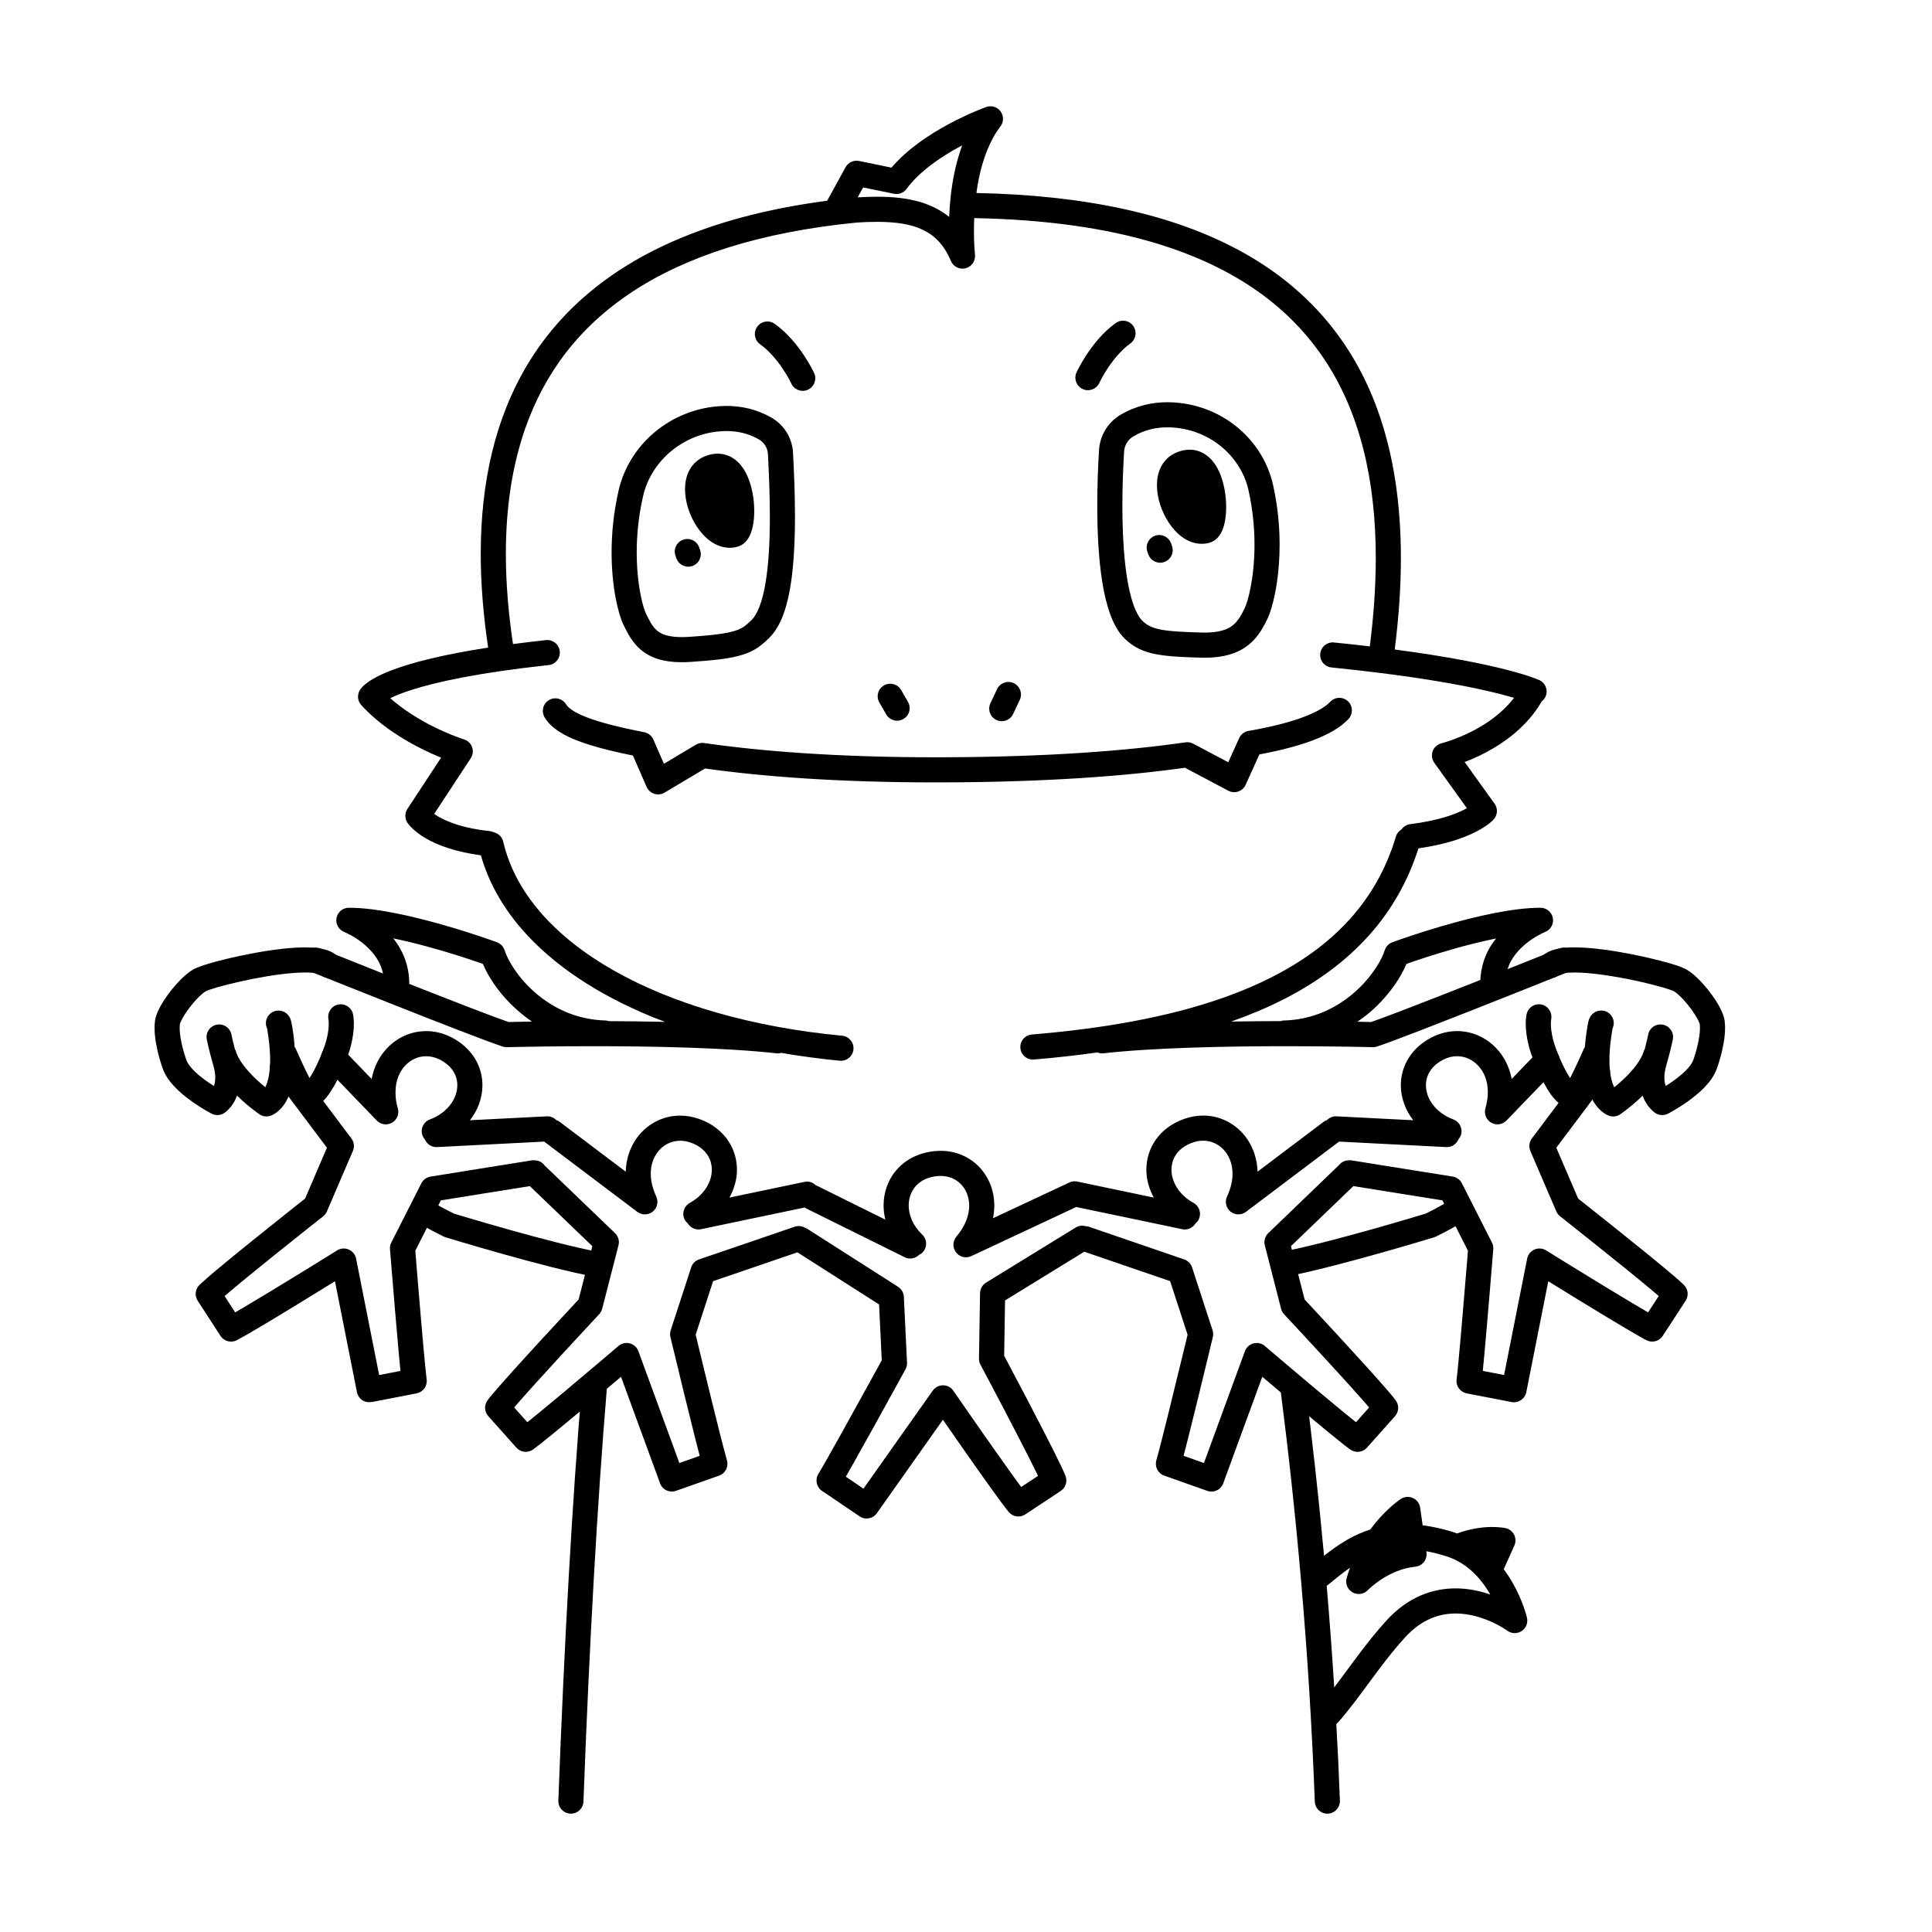 <svg width="200" height="200" viewBox="0 0 200 200" xmlns="http://www.w3.org/2000/svg"><g id="type=benefits, mode=dark"><g id="Group 432527124"><path id="Vector" d="M156.559 163.798C156.304 163.356 156.006 162.898 155.668 162.442L156.767 159.994C156.929 159.634 156.918 159.222 156.739 158.87C156.559 158.519 156.231 158.269 155.844 158.189C155.775 158.175 155.262 158.073 154.447 158.073C153.545 158.073 152.257 158.221 150.826 158.746C150.731 158.712 150.645 158.668 150.549 158.637C149.379 158.261 148.295 158.029 147.272 157.897L147.015 156.076C146.953 155.637 146.671 155.259 146.268 155.075C145.864 154.891 145.394 154.925 145.022 155.166C144.948 155.214 143.95 155.867 142.76 157.207C142.466 157.539 142.159 157.914 141.853 158.332C140.988 158.611 140.196 158.972 139.48 159.384C138.582 159.9 137.793 160.479 137.065 161.053C136.49 154.781 135.835 148.987 135.164 143.744C135.072 143.032 134.421 142.529 133.709 142.62C132.997 142.711 132.494 143.362 132.585 144.074L132.585 144.074C134.079 155.739 135.494 170.125 136.107 186.497C136.134 187.214 136.737 187.774 137.455 187.748C138.173 187.721 138.732 187.117 138.706 186.4C138.604 183.693 138.479 181.046 138.337 178.45C138.383 178.411 138.437 178.39 138.478 178.344C140.886 175.62 142.794 172.413 145.439 169.517C146.335 168.534 147.231 167.926 148.106 167.549C148.982 167.174 149.847 167.029 150.688 167.028C152.118 167.026 153.481 167.468 154.474 167.926C154.97 168.154 155.372 168.382 155.644 168.55C155.779 168.633 155.883 168.702 155.948 168.747L156.018 168.796L156.032 168.805L156.032 168.805C156.469 169.129 157.062 169.146 157.518 168.848C157.975 168.549 158.196 167.997 158.072 167.466C158.052 167.388 157.667 165.731 156.559 163.798ZM147.082 165.159C145.852 165.686 144.636 166.534 143.516 167.767C141.365 170.136 139.73 172.573 138.117 174.679C137.89 171.051 137.627 167.548 137.34 164.171C138.137 163.522 138.923 162.868 139.75 162.292C139.626 162.636 139.51 162.99 139.406 163.36C139.244 163.934 139.497 164.549 140.016 164.843C140.534 165.137 141.189 165.039 141.599 164.608L141.6 164.608C141.621 164.586 142.168 164.026 143.055 163.457C143.942 162.885 145.157 162.316 146.508 162.187C146.863 162.153 147.183 161.978 147.403 161.697C147.624 161.417 147.719 161.065 147.669 160.712L147.651 160.582C148.304 160.702 148.998 160.87 149.752 161.112C150.847 161.465 151.744 162.052 152.497 162.76C153.239 163.457 153.818 164.275 154.274 165.062C153.244 164.71 152.034 164.43 150.688 164.428C149.544 164.428 148.311 164.632 147.082 165.159Z"/><path id="Vector_2" d="M73.912 42.098C69.01 42.674 65.096 46.227 64.047 50.739C63.51 53.062 63.312 55.253 63.312 57.188C63.313 58.992 63.484 60.573 63.719 61.841C63.837 62.475 63.971 63.032 64.11 63.505C64.25 63.98 64.391 64.365 64.552 64.695C64.947 65.484 65.4 66.474 66.367 67.287C66.847 67.688 67.445 68.018 68.145 68.232C68.846 68.447 69.644 68.553 70.571 68.553C70.853 68.553 71.146 68.543 71.453 68.524C74.078 68.35 75.641 68.163 76.868 67.781C77.479 67.59 78.005 67.336 78.456 67.029C78.908 66.722 79.275 66.382 79.635 66.029C80.274 65.395 80.711 64.601 81.054 63.711C81.562 62.373 81.858 60.788 82.045 59.046C82.229 57.306 82.296 55.412 82.296 53.498C82.296 51.238 82.203 48.951 82.094 46.877C82.019 45.412 81.219 44.017 79.868 43.239L79.219 44.365L79.867 43.239C78.34 42.357 76.722 42.02 75.203 42.022C74.764 42.022 74.333 42.049 73.912 42.098ZM79.497 47.013C79.605 49.064 79.696 51.309 79.696 53.498C79.697 55.967 79.578 58.37 79.254 60.304C79.093 61.27 78.88 62.118 78.625 62.783C78.373 63.45 78.074 63.921 77.812 64.174C77.489 64.492 77.243 64.71 76.999 64.876C76.634 65.118 76.226 65.305 75.354 65.487C74.489 65.664 73.204 65.806 71.286 65.929C71.03 65.946 70.792 65.953 70.571 65.953C69.843 65.953 69.305 65.868 68.909 65.746C68.315 65.556 68.018 65.321 67.723 64.98C67.433 64.639 67.179 64.15 66.885 63.547C66.823 63.422 66.713 63.143 66.604 62.771C66.27 61.642 65.911 59.642 65.912 57.188C65.912 55.43 66.093 53.434 66.581 51.324C67.359 47.923 70.399 45.118 74.213 44.681C74.543 44.642 74.874 44.621 75.203 44.621C76.351 44.623 77.477 44.864 78.569 45.492C79.135 45.818 79.462 46.388 79.497 47.013Z"/><path id="Vector_3" d="M113.772 46.577C113.662 48.381 113.588 50.365 113.588 52.364C113.589 55.141 113.728 57.938 114.122 60.342C114.321 61.545 114.582 62.65 114.941 63.623C115.305 64.595 115.757 65.449 116.438 66.119C116.858 66.529 117.333 66.876 117.86 67.139C118.654 67.535 119.527 67.738 120.547 67.862C121.57 67.985 122.762 68.034 124.278 68.081C124.424 68.085 124.565 68.087 124.702 68.087C125.669 68.087 126.505 67.981 127.241 67.772C128.345 67.462 129.214 66.887 129.83 66.214C130.45 65.542 130.834 64.813 131.162 64.157C131.328 63.82 131.475 63.424 131.622 62.933C132.057 61.471 132.464 59.19 132.465 56.388C132.465 54.516 132.281 52.416 131.787 50.201C130.778 45.692 126.867 42.186 121.964 41.694C121.602 41.657 121.231 41.638 120.856 41.638C119.283 41.635 117.6 41.992 116.011 42.931V42.93C116.011 42.931 116.01 42.931 116.01 42.931C114.665 43.724 113.861 45.113 113.772 46.577ZM117.331 45.17C118.48 44.495 119.661 44.239 120.856 44.237C121.139 44.237 121.423 44.252 121.706 44.281C125.511 44.658 128.5 47.389 129.249 50.766C129.697 52.776 129.865 54.687 129.865 56.388C129.865 58.083 129.698 59.57 129.479 60.726C129.37 61.303 129.248 61.798 129.131 62.188C129.016 62.577 128.9 62.869 128.833 63C128.434 63.809 128.078 64.388 127.562 64.775C127.3 64.972 126.983 65.14 126.528 65.271C126.074 65.401 125.48 65.487 124.702 65.487C124.589 65.487 124.474 65.485 124.356 65.482C122.36 65.423 120.997 65.347 120.092 65.159C119.638 65.067 119.302 64.953 119.023 64.814C118.743 64.673 118.51 64.506 118.252 64.256C117.984 64.002 117.655 63.473 117.379 62.72C116.959 61.593 116.647 59.998 116.458 58.197C116.266 56.394 116.188 54.379 116.188 52.364C116.188 50.429 116.26 48.494 116.367 46.737C116.407 46.108 116.748 45.513 117.33 45.171L116.67 44.051L117.331 45.17Z"/><path id="Vector_4" d="M81.051 38.208C81.337 38.637 81.559 39.022 81.706 39.294C81.78 39.43 81.835 39.538 81.87 39.609L81.909 39.687L81.916 39.703L81.916 39.704C82.217 40.355 82.989 40.64 83.641 40.34C84.293 40.039 84.578 39.267 84.277 38.615L84.277 38.615C84.257 38.572 83.893 37.785 83.214 36.766C82.532 35.748 81.545 34.491 80.198 33.523C79.614 33.106 78.802 33.241 78.385 33.825C77.968 34.409 78.103 35.221 78.687 35.639C79.64 36.316 80.481 37.347 81.051 38.208Z"/><path id="Vector_5" d="M115.495 33.444C114.153 34.417 113.172 35.678 112.495 36.699C111.821 37.721 111.46 38.509 111.44 38.552C111.142 39.206 111.43 39.977 112.083 40.275C112.736 40.573 113.508 40.285 113.806 39.632L113.805 39.631L113.806 39.631C113.826 39.587 114.152 38.895 114.718 38.05C115.283 37.204 116.096 36.211 117.017 35.551C117.598 35.13 117.729 34.318 117.309 33.736C116.889 33.154 116.076 33.023 115.495 33.444Z"/><path id="Vector_6" d="M127.153 81.855C127.468 82.023 127.844 82.053 128.182 81.937C128.52 81.822 128.799 81.568 128.947 81.243L130.369 78.096C132.559 77.689 134.406 77.205 135.89 76.645C137.529 76.018 138.757 75.331 139.606 74.418C140.091 73.889 140.055 73.067 139.526 72.582C138.996 72.097 138.174 72.133 137.689 72.662L137.689 72.662C137.314 73.086 136.395 73.682 134.97 74.213C133.547 74.752 131.628 75.255 129.242 75.664C128.818 75.737 128.455 76.017 128.277 76.41L127.148 78.909L123.519 76.984C123.273 76.854 122.999 76.806 122.724 76.846C116.684 77.716 108.572 78.352 97.859 78.392C97.532 78.394 97.207 78.394 96.885 78.394C86.706 78.394 78.817 77.774 72.896 76.918C72.599 76.875 72.303 76.934 72.045 77.088L68.729 79.065L67.632 76.552C67.462 76.162 67.107 75.877 66.689 75.796C64.065 75.288 62.096 74.779 60.756 74.262C60.087 74.005 59.578 73.746 59.228 73.509C58.876 73.272 58.694 73.066 58.608 72.921C58.238 72.306 57.44 72.107 56.824 72.477C56.209 72.846 56.009 73.645 56.379 74.26C56.719 74.824 57.202 75.278 57.775 75.665C58.639 76.244 59.727 76.7 61.108 77.131C62.33 77.51 63.799 77.863 65.52 78.212L66.936 81.457C67.084 81.797 67.376 82.061 67.73 82.174C68.083 82.288 68.474 82.244 68.793 82.053L72.987 79.554C78.999 80.397 86.851 80.994 96.885 80.994C97.21 80.994 97.538 80.994 97.868 80.992C108.439 80.952 116.532 80.338 122.672 79.478L127.153 81.855Z"/><path id="Vector_7" d="M104.879 73.912L105.567 72.45C105.872 71.8 105.593 71.025 104.944 70.72C104.294 70.414 103.519 70.693 103.214 71.343L102.526 72.805C102.221 73.455 102.5 74.229 103.149 74.535C103.799 74.84 104.574 74.561 104.879 73.912Z"/><path id="Vector_8" d="M93.518 74.432C94.14 74.073 94.352 73.278 93.993 72.656L93.283 71.427C92.924 70.806 92.129 70.593 91.507 70.952C90.885 71.312 90.673 72.107 91.032 72.728L91.742 73.957C92.101 74.579 92.897 74.791 93.518 74.432Z"/><path id="Vector_9" d="M61.624 142.458C60.908 142.398 60.28 142.93 60.221 143.645L60.22 143.645C59.242 155.399 58.42 169.838 57.8 186.4C57.773 187.117 58.333 187.721 59.05 187.747C59.767 187.774 60.371 187.215 60.398 186.497C61.017 169.965 61.838 155.56 62.811 143.861C62.871 143.145 62.339 142.517 61.624 142.458Z"/><path id="Vector_10" d="M133.705 132.038C136.459 131.479 140.127 130.494 143.13 129.646C146.13 128.797 148.451 128.086 148.457 128.085L148.645 128.011C149.667 127.514 150.638 126.981 151.556 126.424C152.169 126.051 152.365 125.251 151.992 124.638C151.62 124.024 150.82 123.829 150.207 124.201L150.207 124.201C149.379 124.703 148.504 125.183 147.588 125.632C147.38 125.695 146.884 125.845 146.176 126.055C143.339 126.899 137.123 128.694 133.189 129.49C132.485 129.632 132.03 130.318 132.173 131.022C132.315 131.725 133.001 132.18 133.705 132.038Z"/><path id="Vector_11" d="M161.392 98.197L161.392 98.197C161.389 98.198 160.37 98.608 158.784 99.241C157.998 99.555 157.066 99.927 156.059 100.328C156.158 100.026 156.278 99.739 156.427 99.471C156.977 98.48 157.863 97.707 158.625 97.201C159.005 96.948 159.349 96.762 159.59 96.643C159.711 96.583 159.806 96.54 159.867 96.514L159.932 96.486L159.943 96.482L159.943 96.481C160.526 96.253 160.864 95.648 160.749 95.032C160.634 94.415 160.099 93.97 159.471 93.97C157.98 93.972 156.309 94.204 154.608 94.54C149.521 95.552 144.173 97.53 144.139 97.541C143.76 97.68 143.468 97.987 143.348 98.373C143.201 98.85 142.852 99.584 142.316 100.367C141.511 101.549 140.289 102.858 138.704 103.864C137.115 104.872 135.176 105.589 132.844 105.644C132.751 105.647 132.669 105.683 132.582 105.704C130.957 105.707 129.227 105.721 127.448 105.751C129.37 105.075 131.189 104.31 132.891 103.444C136.346 101.682 139.326 99.502 141.717 96.831C144.003 94.281 145.735 91.278 146.838 87.822C152.501 87.017 154.428 85.064 154.641 84.809C155.038 84.353 155.069 83.688 154.717 83.197L151.622 78.887C152.227 78.654 152.943 78.346 153.714 77.945C155.715 76.899 158.098 75.221 159.614 72.586C159.765 72.465 159.897 72.319 159.984 72.132C160.287 71.481 160.004 70.708 159.353 70.405C159.176 70.326 155.653 68.727 144.382 67.236C144.796 63.963 145.02 60.806 145.02 57.782C145.02 52.158 144.263 46.983 142.581 42.365C140.067 35.438 135.421 29.791 128.354 25.957C121.568 22.267 112.594 20.211 101.078 19.979C101.147 19.479 101.23 18.972 101.334 18.465C101.737 16.492 102.447 14.543 103.563 13.091C103.914 12.632 103.921 12.001 103.581 11.535C103.241 11.068 102.638 10.882 102.095 11.076C102.054 11.091 100.315 11.71 98.167 12.868C96.234 13.918 93.965 15.385 92.288 17.354L88.934 16.663C88.377 16.548 87.806 16.812 87.533 17.311L85.63 20.779C79.942 21.53 75.003 22.789 70.758 24.524C63.356 27.544 58.051 32.035 54.654 37.654C51.253 43.272 49.765 49.959 49.766 57.35C49.766 60.457 50.036 63.696 50.531 67.04C45.736 67.779 42.71 68.585 40.779 69.296C39.461 69.782 38.645 70.225 38.117 70.596C37.592 70.966 37.346 71.273 37.229 71.481C36.954 71.97 37.024 72.578 37.402 72.993C39.345 75.118 41.79 76.594 43.755 77.572C44.47 77.925 45.119 78.21 45.662 78.432L42.174 83.739C41.89 84.172 41.889 84.732 42.173 85.165C42.272 85.319 42.8 86.043 44.09 86.791C45.272 87.478 47.094 88.18 49.781 88.542C50.57 91.312 52.012 93.864 53.985 96.146C57.247 99.918 61.923 102.98 67.554 105.285C67.978 105.458 68.419 105.619 68.854 105.784C66.849 105.738 64.878 105.715 63.017 105.707C62.925 105.684 62.839 105.647 62.741 105.645L62.741 105.644C59.636 105.57 57.21 104.321 55.419 102.773C54.528 102 53.806 101.154 53.269 100.367C52.733 99.584 52.385 98.85 52.237 98.373C52.117 97.987 51.825 97.68 51.446 97.541C51.427 97.534 49.036 96.652 45.944 95.766C44.398 95.323 42.676 94.878 40.977 94.54C39.276 94.204 37.605 93.972 36.114 93.97C35.486 93.97 34.951 94.415 34.836 95.032C34.721 95.649 35.059 96.255 35.644 96.482L35.644 96.482L35.645 96.483C35.714 96.507 36.827 96.976 37.845 97.88C38.357 98.332 38.843 98.887 39.192 99.533C39.396 99.912 39.549 100.324 39.648 100.776C39.271 100.626 38.9 100.478 38.542 100.336C37.015 99.728 35.677 99.194 34.721 98.811C33.764 98.428 33.191 98.198 33.19 98.197C32.523 97.929 31.766 98.252 31.498 98.918C31.231 99.585 31.554 100.342 32.22 100.61L32.22 100.609C32.221 100.61 36.315 102.255 40.831 104.041C43.09 104.935 45.454 105.863 47.468 106.64C49.486 107.418 51.137 108.039 52.031 108.338C52.177 108.386 52.322 108.408 52.477 108.404C52.478 108.404 52.712 108.398 53.147 108.388C54.455 108.359 57.553 108.302 61.372 108.302C67.319 108.301 75.035 108.443 80.379 109.039C80.553 109.058 80.722 109.04 80.88 108.995C82.847 109.333 84.863 109.609 86.932 109.805C87.647 109.872 88.281 109.348 88.349 108.633C88.416 107.918 87.891 107.284 87.177 107.217C77.94 106.347 69.71 103.972 63.542 100.468C60.457 98.718 57.89 96.689 55.952 94.446C54.013 92.201 52.702 89.75 52.087 87.106C51.988 86.678 51.678 86.37 51.299 86.217C51.263 86.196 51.22 86.189 51.181 86.172C51.125 86.155 51.074 86.129 51.014 86.12C50.939 86.097 50.872 86.058 50.791 86.05L50.791 86.049C47.989 85.757 46.328 85.084 45.396 84.543C45.219 84.44 45.075 84.344 44.947 84.253L48.731 78.496C48.956 78.155 49.007 77.728 48.869 77.343C48.731 76.959 48.42 76.661 48.03 76.54L48.022 76.538C47.898 76.499 46.498 76.045 44.74 75.157C43.359 74.463 41.771 73.486 40.398 72.277C40.894 72.033 41.601 71.736 42.62 71.413C45.144 70.606 49.492 69.637 56.794 68.849C57.507 68.772 58.023 68.131 57.946 67.417C57.869 66.703 57.228 66.187 56.514 66.264C55.298 66.396 54.169 66.533 53.104 66.673C52.624 63.433 52.366 60.315 52.366 57.35C52.365 52.652 52.996 48.332 54.332 44.464C56.343 38.662 59.908 33.861 65.476 30.194C71.045 26.533 78.661 24.025 88.715 23.037L88.703 23.038L88.732 23.035C89.444 22.992 90.131 22.965 90.786 22.965C92.68 22.962 94.291 23.193 95.527 23.788C96.149 24.085 96.687 24.468 97.169 24.983C97.649 25.498 98.076 26.152 98.436 27.012C98.686 27.609 99.333 27.931 99.96 27.77C100.587 27.608 100.997 27.013 100.928 26.37L100.924 26.336C100.906 26.148 100.822 25.22 100.822 23.898C100.822 23.494 100.833 23.047 100.852 22.579C108.26 22.716 114.526 23.619 119.728 25.199C127.967 27.709 133.563 31.844 137.175 37.315C140.782 42.789 142.42 49.689 142.42 57.782C142.42 60.681 142.204 63.733 141.802 66.913C140.636 66.776 139.407 66.64 138.096 66.508C137.381 66.436 136.744 66.957 136.672 67.672C136.6 68.386 137.121 69.023 137.835 69.095L137.835 69.095C145.897 69.906 151.054 70.845 154.17 71.571C155.27 71.827 156.103 72.054 156.732 72.242C155.575 73.755 153.974 74.883 152.513 75.64C151.606 76.112 150.767 76.444 150.164 76.653C149.862 76.758 149.619 76.833 149.456 76.881L149.273 76.932L149.231 76.942L149.224 76.944V76.945C148.806 77.047 148.464 77.353 148.314 77.756C148.165 78.159 148.227 78.615 148.478 78.965L151.852 83.665C150.922 84.185 149.125 84.923 145.976 85.319C145.599 85.366 145.289 85.575 145.085 85.862C144.818 86.023 144.601 86.272 144.505 86.595C143.515 89.905 141.924 92.701 139.781 95.097C136.568 98.686 132.081 101.381 126.5 103.332C120.922 105.282 114.267 106.477 106.818 107.09C106.102 107.149 105.57 107.777 105.629 108.493C105.688 109.208 106.316 109.74 107.031 109.681L107.031 109.681C109.293 109.494 111.478 109.246 113.602 108.948C113.79 109.02 113.99 109.063 114.203 109.039C119.546 108.443 127.262 108.301 133.21 108.302C135.756 108.302 137.982 108.327 139.57 108.353C140.364 108.366 140.999 108.378 141.435 108.388C141.871 108.398 142.105 108.404 142.105 108.404C142.26 108.408 142.405 108.386 142.551 108.338C143.445 108.039 145.095 107.418 147.113 106.64C153.153 104.311 162.358 100.611 162.361 100.609C163.027 100.342 163.35 99.585 163.083 98.919C162.815 98.252 162.058 97.929 161.392 98.197ZM52.642 105.799C51.791 105.506 50.246 104.925 48.404 104.214C46.571 103.508 44.441 102.672 42.364 101.852C42.364 101.837 42.366 101.823 42.366 101.809C42.368 100.419 41.986 99.197 41.427 98.201C41.21 97.815 40.968 97.465 40.714 97.142C43.041 97.617 45.469 98.312 47.325 98.896C48.286 99.199 49.096 99.471 49.662 99.667C49.784 99.709 49.889 99.746 49.988 99.781C50.254 100.42 50.63 101.11 51.121 101.832C52.03 103.163 53.35 104.575 55.06 105.752C53.87 105.771 53.025 105.79 52.642 105.799ZM95.273 20.916C93.859 20.497 92.353 20.366 90.786 20.365C90.131 20.365 89.462 20.393 88.786 20.431L89.35 19.403L92.538 20.059C93.037 20.162 93.549 19.964 93.85 19.553C95.131 17.782 97.428 16.212 99.401 15.156C99.472 15.119 99.537 15.086 99.606 15.05C99.254 16.005 98.987 16.981 98.788 17.942C98.458 19.547 98.313 21.104 98.256 22.454C97.361 21.732 96.343 21.233 95.273 20.916ZM144.75 104.762C143.538 105.223 142.556 105.586 141.937 105.799C141.672 105.792 141.186 105.781 140.518 105.769C140.998 105.44 141.455 105.097 141.87 104.737C142.944 103.805 143.806 102.796 144.464 101.832C144.955 101.11 145.331 100.42 145.597 99.781C146.53 99.453 148.557 98.764 150.926 98.104C152.192 97.752 153.548 97.421 154.873 97.15C154.619 97.473 154.374 97.816 154.158 98.201C153.649 99.107 153.302 100.208 153.243 101.446C151.974 101.948 150.663 102.466 149.391 102.964C147.708 103.623 146.096 104.249 144.75 104.762Z"/><path id="Vector_12" d="M62.155 129.638C59.65 129.183 55.803 128.169 52.617 127.273C51.022 126.825 49.587 126.406 48.552 126.099C47.772 125.868 47.222 125.702 46.997 125.633C46.298 125.292 45.627 124.937 44.987 124.571C44.364 124.214 43.57 124.43 43.213 125.054C42.856 125.677 43.072 126.471 43.696 126.828L43.696 126.827C44.407 127.235 45.153 127.631 45.936 128.011L46.123 128.085C46.129 128.087 48.693 128.871 51.914 129.776C55.14 130.682 59.002 131.705 61.69 132.196C62.396 132.324 63.073 131.856 63.201 131.15C63.33 130.444 62.861 129.767 62.155 129.638Z"/><path id="Vector_13" d="M177.714 110.662L177.711 110.671L177.715 110.661L177.714 110.662Z"/><path id="Vector_14" d="M16.863 110.661L16.867 110.671L16.864 110.661L16.863 110.661Z"/><path id="Vector_15" d="M118.872 57.385C119.112 58.062 119.855 58.416 120.532 58.176C121.208 57.937 121.563 57.194 121.323 56.517L121.229 56.252C120.989 55.575 120.246 55.221 119.569 55.461C118.893 55.701 118.538 56.444 118.778 57.121L118.872 57.385Z"/><path id="Vector_16" d="M121.789 46.839L121.791 46.838L121.793 46.838L121.789 46.839Z"/><path id="Vector_17" d="M122.382 55.598C122.934 55.997 123.62 56.295 124.397 56.296C124.661 56.296 124.928 56.26 125.186 56.19L125.192 56.188C125.704 56.044 126.038 55.714 126.244 55.421C126.555 54.97 126.688 54.52 126.791 54.036C126.888 53.553 126.931 53.035 126.932 52.493C126.927 51.308 126.732 50.017 126.225 48.871C125.967 48.3 125.626 47.755 125.12 47.309C124.621 46.863 123.907 46.544 123.143 46.551C122.687 46.551 122.23 46.654 121.792 46.838C121.078 47.129 120.514 47.682 120.2 48.301C119.879 48.922 119.767 49.585 119.766 50.233C119.775 51.6 120.248 52.965 120.994 54.11C121.372 54.68 121.825 55.194 122.382 55.598Z"/><path id="Vector_18" d="M70.02 57.796C70.26 58.473 71.003 58.827 71.68 58.588C72.357 58.348 72.711 57.605 72.471 56.928L72.377 56.663C72.138 55.987 71.395 55.632 70.718 55.872C70.041 56.112 69.687 56.855 69.927 57.532L70.02 57.796Z"/><path id="Vector_19" d="M72.938 47.25L72.94 47.249L72.941 47.249L72.938 47.25Z"/><path id="Vector_20" d="M73.528 56.009C74.08 56.409 74.766 56.706 75.543 56.707C75.807 56.707 76.074 56.672 76.332 56.601L76.338 56.6C76.85 56.456 77.184 56.125 77.39 55.833C77.701 55.382 77.835 54.932 77.938 54.448C78.035 53.965 78.078 53.447 78.079 52.904C78.073 51.72 77.878 50.428 77.372 49.283C77.114 48.712 76.773 48.166 76.266 47.72C75.768 47.274 75.053 46.956 74.289 46.962C73.833 46.962 73.377 47.066 72.939 47.249C72.225 47.54 71.661 48.093 71.346 48.712C71.025 49.333 70.913 49.996 70.912 50.644C70.922 52.011 71.394 53.377 72.141 54.522C72.519 55.091 72.972 55.606 73.528 56.009Z"/><path id="Vector_21" d="M96.871 119.154L96.877 119.154L96.88 119.153L96.871 119.154Z"/><path id="Vector_22" d="M174.332 133.031C174.109 132.806 173.806 132.536 173.399 132.185C171.989 130.971 169.429 128.904 167.207 127.126C165.463 125.732 163.948 124.533 163.371 124.078L161.108 118.812L166.416 111.744C166.847 111.17 166.731 110.355 166.157 109.925C165.583 109.493 164.768 109.609 164.338 110.183L158.577 117.853C158.297 118.224 158.238 118.72 158.421 119.147L161.112 125.407C161.196 125.602 161.334 125.782 161.502 125.914C161.503 125.916 162.111 126.395 163.047 127.137C164.451 128.251 166.589 129.954 168.495 131.5C169.448 132.273 170.343 133.008 171.056 133.606C171.301 133.813 171.515 133.995 171.711 134.164L170.609 135.857C170.16 135.598 169.619 135.279 169.03 134.928C167.258 133.871 165.011 132.498 163.21 131.39C162.309 130.836 161.519 130.348 160.955 129.999C160.39 129.65 160.053 129.44 160.052 129.439C159.69 129.215 159.239 129.182 158.848 129.351C158.457 129.521 158.173 129.873 158.091 130.291L155.702 142.341L153.498 141.915C153.553 141.363 153.615 140.709 153.682 139.975C154.064 135.777 154.581 129.32 154.582 129.318C154.601 129.078 154.554 128.84 154.445 128.626L151.336 122.495C151.147 122.123 150.794 121.865 150.382 121.799L139.832 120.11C139.789 120.103 139.749 120.118 139.706 120.115C139.68 120.114 139.656 120.117 139.631 120.118C139.228 120.118 138.866 120.294 138.624 120.598L131.291 127.655C130.953 127.98 130.817 128.46 130.933 128.915L132.619 135.488C132.673 135.701 132.778 135.892 132.928 136.053C132.929 136.054 133.456 136.617 134.266 137.489C135.481 138.797 137.329 140.794 138.972 142.602C139.793 143.506 140.564 144.363 141.175 145.059C141.383 145.296 141.565 145.506 141.731 145.701L140.37 147.228C139.966 146.906 139.482 146.513 138.955 146.08C137.368 144.775 135.36 143.088 133.753 141.728C132.949 141.048 132.245 140.45 131.741 140.022C131.238 139.594 130.937 139.337 130.937 139.336C130.612 139.06 130.175 138.959 129.763 139.068C129.351 139.176 129.018 139.478 128.872 139.878L124.631 151.453L122.524 150.706C122.664 150.17 122.826 149.534 123.006 148.822C124.037 144.728 125.551 138.419 125.552 138.417C125.608 138.182 125.599 137.939 125.524 137.711L123.404 131.201C123.277 130.812 122.975 130.506 122.589 130.374L112.682 126.978C112.588 126.946 112.494 126.951 112.4 126.941C112.059 126.841 111.683 126.87 111.357 127.071L102.073 132.779C101.695 133.011 101.461 133.422 101.454 133.866L101.344 140.639C101.341 140.859 101.393 141.077 101.497 141.271C101.498 141.273 101.858 141.948 102.41 142.992C103.238 144.559 104.496 146.949 105.606 149.105C106.161 150.183 106.678 151.203 107.085 152.027C107.223 152.308 107.342 152.554 107.451 152.783L105.713 153.933C105.41 153.523 105.048 153.026 104.657 152.481C103.468 150.824 101.974 148.694 100.78 146.98C100.183 146.123 99.661 145.369 99.287 144.831C98.914 144.292 98.692 143.969 98.691 143.968C98.449 143.617 98.054 143.408 97.628 143.406C97.202 143.404 96.805 143.607 96.559 143.956L89.387 154.103L87.561 152.866C87.837 152.384 88.162 151.811 88.522 151.17C90.602 147.47 93.736 141.75 93.737 141.748C93.852 141.536 93.906 141.301 93.895 141.061L93.567 134.24C93.546 133.819 93.323 133.434 92.968 133.207L83.521 127.175C83.467 127.141 83.407 127.134 83.35 127.109C83.034 126.922 82.649 126.856 82.275 126.984L77.755 128.534L72.366 130.373C71.98 130.505 71.676 130.812 71.55 131.201L69.43 137.711C69.355 137.939 69.346 138.182 69.402 138.416C69.402 138.417 70.075 141.224 70.83 144.307C71.207 145.849 71.605 147.46 71.95 148.826C72.129 149.538 72.292 150.173 72.433 150.709L70.329 151.45L66.087 139.876C65.94 139.476 65.607 139.173 65.195 139.065C64.782 138.958 64.344 139.059 64.02 139.336C64.019 139.337 63.343 139.916 62.326 140.78C61.309 141.643 59.954 142.788 58.604 143.915L58.537 143.976C57.502 144.843 56.471 145.699 55.603 146.407C55.229 146.713 54.891 146.985 54.59 147.225L53.226 145.696C54.308 144.435 56.348 142.192 58.185 140.196C59.207 139.085 60.168 138.048 60.873 137.29C61.578 136.531 62.025 136.052 62.026 136.05C62.176 135.889 62.28 135.7 62.335 135.487L64.025 128.917C64.142 128.464 64.006 127.984 63.669 127.658L63.359 127.359L63.357 127.356L56.437 120.706L56.379 120.65C56.134 120.305 55.733 120.106 55.293 120.117C55.282 120.117 55.272 120.115 55.261 120.115C55.214 120.118 55.17 120.102 55.122 120.11L49.672 120.98L44.571 121.8C44.159 121.866 43.807 122.124 43.618 122.496L40.508 128.625C40.398 128.84 40.352 129.078 40.371 129.318C40.371 129.319 40.601 132.19 40.868 135.347C41.001 136.926 41.143 138.575 41.271 139.976C41.338 140.709 41.4 141.365 41.455 141.916L39.25 142.345L39.152 141.85L36.862 130.291C36.779 129.873 36.495 129.521 36.104 129.351C35.714 129.182 35.262 129.215 34.9 129.44C34.899 129.441 34.315 129.804 33.402 130.369C32.032 131.216 29.925 132.513 27.959 133.705C26.977 134.301 26.029 134.87 25.229 135.342C24.905 135.532 24.613 135.702 24.346 135.856L23.253 134.17C23.885 133.622 24.807 132.854 25.83 132.018C27.263 130.846 28.905 129.529 30.297 128.421L30.302 128.417L30.401 128.337C31.263 127.645 32.025 127.039 32.572 126.607C33.119 126.175 33.447 125.918 33.448 125.917C33.621 125.782 33.755 125.608 33.842 125.406L35.231 122.167L36.531 119.147C36.714 118.721 36.655 118.224 36.376 117.853L31.334 111.141C31.329 110.731 31.154 110.329 30.789 110.081L30.789 110.081L30.374 109.799L30.129 109.567C29.882 109.335 29.566 109.217 29.25 109.214C29.245 109.08 29.245 108.956 29.236 108.813L29.226 109.218C28.92 109.221 28.614 109.326 28.37 109.545C27.867 109.994 27.793 110.755 28.198 111.294L33.845 118.812L32.843 121.14L31.584 124.076C31.114 124.445 30.055 125.28 28.772 126.311L28.673 126.391L28.678 126.387C27.279 127.5 25.631 128.822 24.184 130.005C22.744 131.183 21.526 132.2 20.886 132.799L20.886 132.798L20.686 132.979C20.21 133.407 20.118 134.115 20.466 134.652L22.826 138.291C23.197 138.864 23.95 139.052 24.547 138.721L24.637 138.671L24.637 138.671C25.24 138.352 26.223 137.779 27.406 137.073C29.758 135.669 32.834 133.776 34.676 132.637L36.602 142.356L36.951 144.117C37.022 144.472 37.233 144.777 37.54 144.968C37.829 145.147 38.169 145.195 38.499 145.124L38.501 145.132L39.151 145.013L39.165 145.01L43.125 144.24C43.798 144.109 44.253 143.479 44.166 142.799C44.099 142.274 43.986 141.127 43.86 139.74C43.67 137.654 43.446 134.994 43.269 132.859C43.141 131.318 43.039 130.063 42.992 129.475L45.637 124.262L50.083 123.547L54.849 122.786L61.318 129.004L59.9 134.518C59.367 135.089 57.908 136.658 56.272 138.435C54.217 140.669 51.93 143.182 50.897 144.422H50.897C50.72 144.632 50.574 144.805 50.435 145.012C50.106 145.505 50.152 146.157 50.547 146.599L53.457 149.859C53.901 150.356 54.646 150.437 55.187 150.048C55.635 149.723 56.353 149.151 57.247 148.422C58.138 147.695 59.188 146.822 60.241 145.939L60.303 145.883C61.781 144.65 63.252 143.405 64.288 142.524L68.28 153.415L68.313 153.514C68.423 153.844 68.663 154.118 68.975 154.271C69.287 154.424 69.651 154.445 69.978 154.33L74.438 152.759C75.089 152.53 75.449 151.826 75.253 151.165C75.104 150.66 74.812 149.542 74.471 148.19C73.957 146.155 73.321 143.559 72.815 141.472C72.449 139.968 72.154 138.741 72.016 138.167L73.821 132.624L78.596 130.994L82.548 129.639L91.002 135.036L91.28 140.819C91.127 141.099 90.881 141.546 90.568 142.116C89.757 143.592 88.512 145.851 87.359 147.923C86.209 149.99 85.136 151.893 84.715 152.581C84.352 153.173 84.52 153.945 85.095 154.335L88.983 156.97C89.571 157.369 90.364 157.224 90.774 156.645L97.61 146.974C98.227 147.864 99.052 149.049 99.923 150.292C100.81 151.559 101.743 152.88 102.545 153.997C103.351 155.119 104.011 156.018 104.413 156.51C104.835 157.026 105.579 157.138 106.136 156.771L109.806 154.343C110.313 154.007 110.52 153.368 110.305 152.799C110.192 152.505 110.025 152.14 109.797 151.66C109.004 150.001 107.51 147.114 106.205 144.621C105.187 142.676 104.295 140.995 103.95 140.346L104.042 134.62L112.244 129.577L121.132 132.623L122.938 138.167C122.864 138.476 122.745 138.967 122.593 139.595C122.2 141.222 121.595 143.716 121.028 146.005C120.464 148.289 119.93 150.396 119.705 151.164C119.511 151.826 119.868 152.523 120.519 152.753L124.975 154.333C125.648 154.571 126.384 154.225 126.629 153.554L130.671 142.524C131.504 143.231 132.617 144.174 133.79 145.16C134.983 146.164 136.233 147.209 137.305 148.089C138.38 148.972 139.256 149.677 139.773 150.051C140.314 150.441 141.06 150.36 141.504 149.862L144.41 146.603C144.814 146.149 144.849 145.47 144.493 144.977C144.308 144.722 144.05 144.411 143.702 144.004C142.498 142.598 140.29 140.179 138.37 138.096C136.866 136.464 135.556 135.058 135.054 134.52L133.639 129.002L140.099 122.786L149.317 124.261L151.961 129.475C151.935 129.791 151.894 130.294 151.842 130.937C151.706 132.603 151.495 135.156 151.291 137.503C151.088 139.843 150.889 142.004 150.786 142.799C150.699 143.48 151.155 144.109 151.829 144.24L156.479 145.139C157.18 145.275 157.863 144.816 158.002 144.116L160.277 132.636C161.21 133.213 162.457 133.981 163.769 134.783C165.105 135.599 166.504 136.448 167.699 137.161C168.899 137.876 169.873 138.444 170.439 138.738C171.031 139.044 171.761 138.851 172.125 138.292L174.495 134.653C174.829 134.139 174.762 133.467 174.332 133.031Z"/><path id="Vector_23" d="M72.312 115.812L72.315 115.813L72.319 115.814L72.312 115.812Z"/><path id="Vector_24" d="M33.617 110.412L33.714 110.509L39.001 115.996C39.417 116.428 40.074 116.519 40.592 116.216C41.111 115.913 41.354 115.297 41.182 114.721C41.017 114.167 40.947 113.651 40.947 113.193L40.946 113.161L40.945 113.046C40.947 111.856 41.354 110.941 41.942 110.311C42.534 109.681 43.306 109.341 44.12 109.34C44.585 109.341 45.069 109.45 45.566 109.707C46.236 110.06 46.665 110.482 46.948 110.934C47.215 111.374 47.34 111.845 47.341 112.341C47.341 112.688 47.277 113.048 47.146 113.407C46.878 114.135 46.332 114.851 45.478 115.397L45.448 115.417L45.445 115.418C45.164 115.598 44.847 115.757 44.503 115.885C43.83 116.135 43.488 116.884 43.738 117.557C43.794 117.708 43.883 117.836 43.983 117.951C44.19 118.439 44.675 118.775 45.236 118.746L56.333 118.178L65.974 125.451C66.451 125.81 67.111 125.799 67.575 125.424C68.039 125.049 68.188 124.406 67.936 123.865C67.823 123.621 67.732 123.396 67.66 123.183L67.658 123.175C67.453 122.572 67.366 122.015 67.366 121.507C67.368 120.448 67.738 119.602 68.293 119.012C68.851 118.424 69.585 118.091 70.411 118.089C70.747 118.089 71.102 118.145 71.474 118.273L71.481 118.275C71.987 118.447 72.371 118.673 72.677 118.937L72.689 118.947C73.368 119.526 73.682 120.264 73.688 121.09C73.688 121.188 73.683 121.287 73.673 121.386C73.6 122.11 73.285 122.865 72.68 123.523L72.633 123.577L72.625 123.587C72.301 123.931 71.894 124.255 71.404 124.527C70.777 124.876 70.551 125.668 70.9 126.295C70.977 126.432 71.081 126.541 71.192 126.637C71.47 127.098 72.005 127.364 72.562 127.248L83.305 124.999C83.337 125.018 83.357 125.048 83.391 125.065L93.658 130.151C94.165 130.402 94.748 130.282 95.132 129.909C95.267 129.843 95.398 129.762 95.509 129.647C96.006 129.129 95.989 128.306 95.471 127.809C94.48 126.856 94.07 125.763 94.068 124.789C94.07 123.997 94.338 123.291 94.823 122.757C95.313 122.227 96.024 121.834 97.087 121.745L97.095 121.744C97.186 121.737 97.278 121.733 97.37 121.733C98.27 121.737 98.972 122.068 99.492 122.605C100.007 123.144 100.329 123.905 100.331 124.807C100.329 125.753 99.974 126.867 99.007 128.015C98.612 128.483 98.596 129.158 98.968 129.645C99.34 130.131 99.997 130.291 100.551 130.032L111.411 124.948L122.396 127.248C122.951 127.364 123.486 127.1 123.764 126.64C123.878 126.543 123.983 126.432 124.06 126.293C124.409 125.665 124.183 124.874 123.556 124.525C121.969 123.638 121.272 122.273 121.271 121.088C121.273 120.487 121.444 119.932 121.791 119.451C122.141 118.972 122.672 118.551 123.485 118.268C123.857 118.139 124.211 118.083 124.546 118.083C125.371 118.085 126.105 118.418 126.664 119.008C127.219 119.6 127.589 120.448 127.591 121.508C127.591 122.204 127.428 122.996 127.023 123.86C126.769 124.4 126.917 125.046 127.38 125.422C127.844 125.798 128.506 125.81 128.982 125.451L138.622 118.178L149.722 118.746C150.288 118.775 150.776 118.432 150.979 117.935C151.073 117.824 151.159 117.705 151.213 117.562C151.466 116.89 151.127 116.14 150.455 115.887L150.455 115.887C148.519 115.152 147.61 113.643 147.612 112.346C147.614 111.839 147.744 111.358 148.02 110.913C148.298 110.469 148.727 110.051 149.386 109.707C149.885 109.448 150.369 109.339 150.834 109.338C151.65 109.339 152.424 109.681 153.019 110.314C153.61 110.948 154.018 111.867 154.021 113.059C154.021 113.567 153.945 114.125 153.769 114.73C153.602 115.303 153.849 115.919 154.365 116.218C154.881 116.518 155.538 116.425 155.953 115.996L161.083 110.676C161.581 110.159 161.566 109.336 161.049 108.838C160.532 108.339 159.709 108.354 159.211 108.871L156.491 111.692C156.254 110.455 155.699 109.369 154.917 108.537C153.863 107.408 152.394 106.737 150.834 106.738C149.948 106.738 149.04 106.956 148.187 107.4C147.158 107.934 146.351 108.674 145.814 109.538C145.275 110.401 145.011 111.378 145.013 112.346C145.014 113.637 145.474 114.899 146.299 115.968L138.348 115.561C137.963 115.541 137.618 115.699 137.367 115.953C137.263 115.995 137.157 116.028 137.063 116.098L137.063 116.098L130.181 121.29C130.132 119.696 129.536 118.264 128.557 117.227C127.539 116.14 126.1 115.481 124.546 115.483C123.918 115.483 123.272 115.59 122.637 115.811C121.377 116.242 120.363 116.988 119.686 117.926C119.006 118.863 118.67 119.975 118.671 121.088C118.671 122.079 118.945 123.065 119.442 123.973L111.719 122.356C111.713 122.354 111.707 122.354 111.701 122.353L111.659 122.344C111.654 122.343 111.649 122.345 111.644 122.344C111.349 122.255 111.024 122.259 110.723 122.4L110.723 122.4L102.795 126.111C102.884 125.672 102.931 125.236 102.931 124.807C102.932 123.272 102.365 121.846 101.37 120.807C100.38 119.766 98.951 119.128 97.37 119.133C97.21 119.133 97.045 119.139 96.878 119.154C95.239 119.28 93.844 119.966 92.902 121.005C91.955 122.043 91.466 123.399 91.468 124.789C91.468 125.277 91.534 125.769 91.653 126.256L84.545 122.735C84.52 122.723 84.493 122.725 84.467 122.715C84.167 122.415 83.743 122.25 83.297 122.344L75.511 123.974C75.916 123.232 76.181 122.443 76.261 121.642L76.261 121.64C76.279 121.456 76.288 121.272 76.288 121.09C76.294 119.557 75.637 118.033 74.376 116.97L74.377 116.969C74.376 116.968 74.374 116.968 74.373 116.967C74.37 116.964 74.368 116.961 74.365 116.959L74.364 116.96C73.793 116.469 73.103 116.079 72.316 115.813C71.682 115.596 71.039 115.489 70.411 115.489C68.858 115.487 67.42 116.143 66.4 117.229C65.421 118.265 64.824 119.696 64.775 121.29L57.89 116.096C57.798 116.026 57.693 115.994 57.591 115.953C57.34 115.699 56.995 115.541 56.61 115.561L48.646 115.969C49.047 115.45 49.371 114.892 49.587 114.301C49.818 113.669 49.941 113.007 49.941 112.341C49.942 111.39 49.688 110.43 49.167 109.577L49.161 109.568C48.625 108.702 47.816 107.948 46.769 107.402L46.765 107.4C45.912 106.956 45.004 106.74 44.12 106.74C42.563 106.739 41.097 107.407 40.044 108.533C39.261 109.367 38.705 110.457 38.47 111.698L35.573 108.692L35.556 108.674L35.456 108.574C34.948 108.066 34.125 108.066 33.617 108.574C33.109 109.082 33.109 109.905 33.617 110.413L33.617 110.412ZM65.194 124.005C65.194 124.006 65.195 124.007 65.195 124.008C65.196 124.01 65.196 124.011 65.196 124.012L65.194 124.005Z"/><path id="Vector_25" d="M178.578 106.416C178.578 106.177 178.566 105.935 178.536 105.691C178.497 105.397 178.419 105.154 178.325 104.911C177.993 104.084 177.42 103.222 176.758 102.394C176.426 101.984 176.074 101.593 175.712 101.246C175.348 100.899 174.985 100.596 174.571 100.356C174.308 100.209 174.075 100.122 173.765 100.011C172.713 99.644 170.914 99.177 168.91 98.781C166.909 98.389 164.75 98.074 162.986 98.072C162.325 98.073 161.717 98.114 161.148 98.24C160.864 98.304 160.586 98.39 160.311 98.524C160.037 98.658 159.756 98.844 159.516 99.129C159.054 99.678 159.125 100.499 159.675 100.96C160.199 101.4 160.958 101.342 161.43 100.863L161.434 100.869C161.435 100.864 161.605 100.788 161.884 100.745C162.162 100.698 162.544 100.671 162.986 100.672C164.65 100.668 167.112 101.046 169.211 101.497C170.263 101.721 171.233 101.963 171.979 102.176C172.352 102.282 172.67 102.382 172.905 102.465C173.022 102.506 173.119 102.543 173.186 102.571L173.262 102.604L173.278 102.612C173.427 102.695 173.724 102.928 174.028 103.235C174.492 103.698 175.001 104.331 175.377 104.903C175.565 105.188 175.721 105.46 175.822 105.673C175.873 105.779 175.91 105.87 175.932 105.934L175.953 106.004L175.956 106.015C175.97 106.131 175.978 106.267 175.978 106.416C175.981 107.074 175.811 107.948 175.629 108.621C175.54 108.959 175.449 109.25 175.382 109.454C175.348 109.555 175.32 109.635 175.302 109.688L175.281 109.745L175.276 109.758L175.272 109.769C175.189 110.01 174.934 110.394 174.559 110.775C174 111.352 173.211 111.926 172.575 112.331C172.524 112.364 172.481 112.389 172.433 112.419C172.357 112.204 172.297 111.932 172.296 111.561C172.296 111.216 172.347 110.792 172.499 110.27C172.966 108.664 173.166 107.625 173.172 107.594C173.307 106.888 172.844 106.208 172.139 106.073C171.434 105.938 170.753 106.4 170.618 107.105L170.611 107.139C170.584 107.274 170.474 107.8 170.266 108.592C170.242 108.648 170.202 108.694 170.185 108.755L170.185 108.754C170.07 109.19 169.787 109.722 169.398 110.245C168.818 111.033 168.019 111.795 167.374 112.339C167.279 112.419 167.198 112.483 167.111 112.553C167.104 112.54 167.098 112.533 167.091 112.519C166.864 112.059 166.607 111.212 166.607 109.746C166.607 109.119 166.654 108.382 166.769 107.522C166.853 106.895 166.912 106.563 166.941 106.432C167.012 106.271 167.055 106.095 167.055 105.908C167.055 105.19 166.473 104.608 165.755 104.608C165.516 104.605 165.27 104.683 165.104 104.782C164.786 104.975 164.691 105.154 164.619 105.262C164.508 105.459 164.488 105.552 164.455 105.658C164.374 105.951 164.309 106.316 164.192 107.177C164.134 107.611 164.095 108.016 164.065 108.406C164.036 108.454 163.994 108.489 163.971 108.541L163.971 108.541C163.97 108.541 163.874 108.764 163.718 109.114C163.484 109.636 163.121 110.436 162.776 111.132C162.695 111.296 162.615 111.454 162.539 111.601C162.53 111.587 162.521 111.576 162.512 111.562C162.156 111.022 161.762 110.235 161.447 109.495C161.131 108.758 160.882 108.039 160.791 107.683C160.589 106.91 160.545 106.344 160.545 105.989C160.545 105.805 160.557 105.678 160.566 105.61L160.575 105.55L160.57 105.549C160.727 104.862 160.312 104.172 159.626 103.999C158.93 103.823 158.223 104.246 158.048 104.942C158.023 105.038 157.945 105.395 157.945 105.989C157.945 106.562 158.018 107.354 158.275 108.339C158.388 108.771 158.572 109.31 158.811 109.919C159.171 110.831 159.645 111.867 160.185 112.747C160.459 113.188 160.743 113.591 161.094 113.945C161.272 114.121 161.469 114.288 161.721 114.433C161.972 114.574 162.297 114.701 162.695 114.702C162.922 114.703 163.167 114.655 163.384 114.562C163.603 114.469 163.792 114.335 163.944 114.19C164.167 113.969 164.26 113.812 164.386 113.62C164.452 113.513 164.52 113.39 164.587 113.271C164.73 113.627 164.891 113.94 165.065 114.204C165.655 115.107 166.355 115.435 166.565 115.503C166.955 115.639 167.384 115.582 167.725 115.35C167.761 115.325 168.74 114.659 169.841 113.62C169.906 113.559 169.973 113.484 170.039 113.42C170.16 113.733 170.296 114.018 170.444 114.242C170.834 114.841 171.234 115.133 171.336 115.204C171.729 115.473 172.241 115.506 172.666 115.288C172.701 115.269 173.665 114.775 174.763 113.989C175.312 113.594 175.896 113.128 176.423 112.587C176.946 112.043 177.427 111.432 177.714 110.662C177.732 110.614 177.934 110.07 178.142 109.29C178.352 108.49 178.575 107.464 178.578 106.416ZM166.856 106.559L166.869 106.566L166.856 106.559Z"/><path id="Vector_26" d="M34.955 103.999C34.268 104.17 33.853 104.858 34.008 105.545L34.002 105.546C34.005 105.558 34.032 105.707 34.032 105.989C34.032 106.344 33.988 106.911 33.788 107.683C33.719 107.95 33.558 108.434 33.347 108.967C33.032 109.769 32.594 110.712 32.179 111.383C32.13 111.463 32.085 111.523 32.037 111.594C31.784 111.106 31.488 110.489 31.237 109.944C31.059 109.558 30.901 109.206 30.788 108.951C30.675 108.696 30.608 108.541 30.608 108.541C30.581 108.48 30.533 108.44 30.5 108.386C30.471 107.991 30.44 107.596 30.385 107.175L30.385 107.17C30.291 106.48 30.227 106.103 30.17 105.843C30.138 105.708 30.117 105.611 30.052 105.45C30.015 105.368 29.977 105.265 29.838 105.092C29.767 105.007 29.664 104.898 29.492 104.795C29.324 104.692 29.07 104.61 28.826 104.613C28.108 104.613 27.526 105.195 27.526 105.913C27.526 106.099 27.567 106.273 27.637 106.433C27.664 106.56 27.726 106.898 27.808 107.516C27.874 108.022 27.92 108.477 27.937 108.87L27.939 108.895C27.957 109.191 27.966 109.464 27.966 109.716C27.966 109.967 27.957 110.198 27.94 110.41L27.939 110.443H27.939C27.871 111.52 27.657 112.168 27.465 112.55C27.158 112.301 26.8 111.994 26.435 111.644C25.977 111.205 25.514 110.702 25.144 110.194C24.773 109.687 24.503 109.174 24.391 108.752C24.375 108.695 24.337 108.653 24.314 108.6C24.227 108.267 24.155 107.977 24.101 107.747C24.051 107.535 24.015 107.37 23.992 107.261L23.967 107.139L23.96 107.105C23.825 106.4 23.144 105.938 22.439 106.073C21.734 106.208 21.271 106.889 21.407 107.594C21.413 107.625 21.612 108.664 22.078 110.269C22.23 110.792 22.282 111.217 22.282 111.561C22.28 111.932 22.221 112.205 22.145 112.421C21.869 112.248 21.559 112.043 21.243 111.813C20.793 111.486 20.339 111.11 19.985 110.739C19.628 110.371 19.387 110.003 19.306 109.769L19.302 109.759L19.297 109.745C19.264 109.655 19.083 109.146 18.915 108.491C18.745 107.839 18.597 107.031 18.6 106.414C18.6 106.266 18.608 106.131 18.623 106.015C18.627 105.968 18.736 105.674 18.927 105.347C19.211 104.846 19.661 104.221 20.122 103.695C20.574 103.169 21.078 102.731 21.302 102.611C21.328 102.596 21.509 102.519 21.753 102.437C22.635 102.135 24.388 101.678 26.259 101.315C28.13 100.948 30.161 100.669 31.592 100.672C32.13 100.67 32.582 100.713 32.862 100.777C33.001 100.808 33.095 100.844 33.13 100.861L33.145 100.869L33.149 100.862C33.62 101.342 34.381 101.4 34.905 100.96C35.454 100.498 35.525 99.678 35.063 99.128L35.063 99.128C34.822 98.843 34.542 98.658 34.268 98.524C33.854 98.325 33.438 98.227 32.996 98.161C32.555 98.097 32.088 98.072 31.592 98.072C29.578 98.075 27.04 98.484 24.824 98.954C23.718 99.19 22.702 99.443 21.884 99.676C21.475 99.793 21.117 99.904 20.812 100.011C20.503 100.122 20.27 100.209 20.006 100.357C19.535 100.631 19.125 100.987 18.711 101.397C18.098 102.012 17.509 102.747 17.03 103.473C16.791 103.836 16.58 104.196 16.41 104.552C16.241 104.914 16.102 105.254 16.043 105.69C16.012 105.933 16 106.175 16 106.414C16.003 107.462 16.226 108.489 16.436 109.289C16.644 110.069 16.846 110.613 16.864 110.661C17.151 111.432 17.632 112.043 18.155 112.587C18.945 113.396 19.865 114.048 20.601 114.521C21.337 114.992 21.887 115.275 21.912 115.288C22.336 115.506 22.849 115.473 23.242 115.204C23.344 115.133 23.744 114.84 24.134 114.242C24.282 114.017 24.418 113.733 24.539 113.42C24.884 113.756 25.224 114.065 25.53 114.324C26.271 114.949 26.828 115.33 26.855 115.348C27.196 115.58 27.628 115.636 28.018 115.5C28.214 115.435 28.831 115.148 29.388 114.378C29.606 114.078 29.803 113.689 29.979 113.248C30.05 113.374 30.122 113.507 30.192 113.62C30.318 113.812 30.411 113.969 30.633 114.189C30.784 114.334 30.974 114.468 31.193 114.561C31.411 114.655 31.655 114.703 31.883 114.702C32.417 114.696 32.805 114.486 33.092 114.281C33.592 113.909 33.922 113.464 34.255 112.964C34.741 112.216 35.17 111.336 35.527 110.503C35.883 109.666 36.155 108.902 36.303 108.339C36.56 107.354 36.632 106.561 36.632 105.989C36.632 105.396 36.555 105.04 36.532 104.945C36.357 104.248 35.652 103.824 34.955 103.999ZM33.128 100.857L33.134 100.85L33.128 100.857ZM28.179 107.016L28.169 107.033L28.179 107.016ZM27.727 106.566H27.727L27.714 106.574L27.727 106.566ZM34.008 105.549L34.003 105.55L34.008 105.549Z"/></g></g></svg>